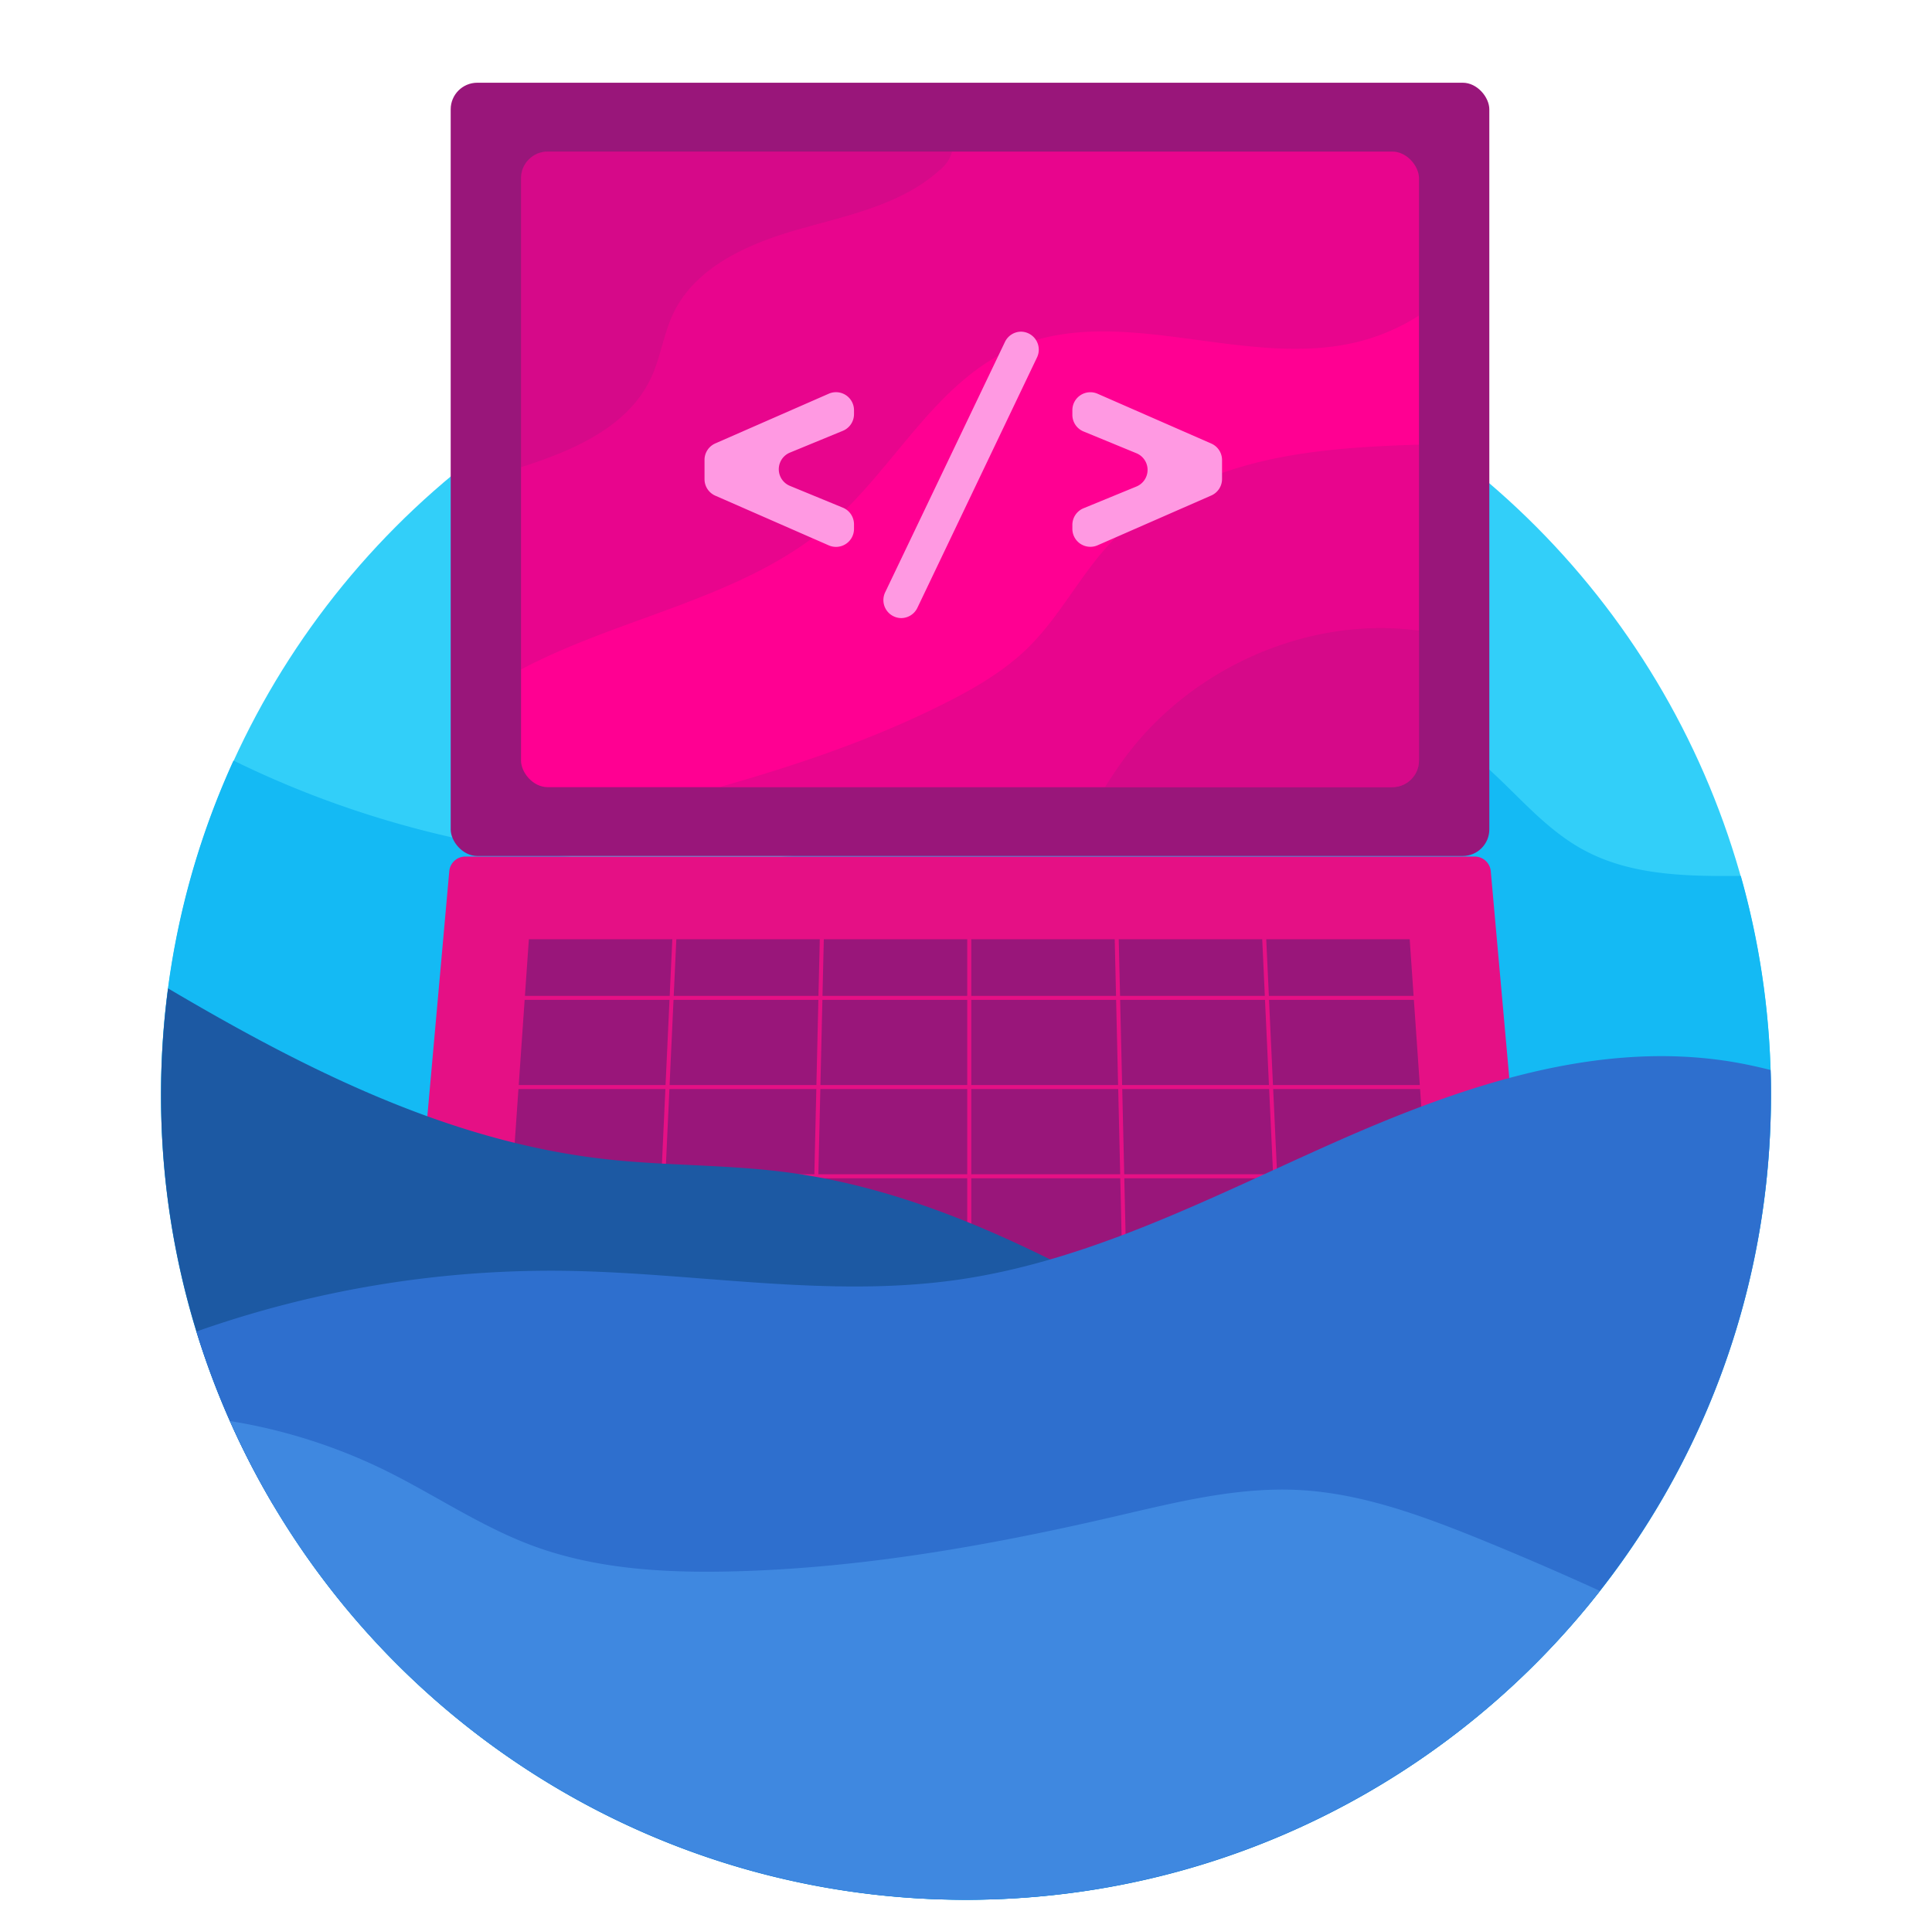 <svg id="Layer_1" data-name="Layer 1" xmlns="http://www.w3.org/2000/svg" viewBox="0 0 479.9 478.93"><defs><style>.cls-1{fill:#32cff9;}.cls-2{fill:#14baf4;}.cls-3{fill:#99167a;}.cls-4{fill:#ff0092;}.cls-5{fill:#e51085;}.cls-6{opacity:0.23;}.cls-7{fill:#ff99e2;}.cls-8{fill:#1c59a3;}.cls-9{fill:#2e6fce;}.cls-10{fill:#3f88e0;}</style></defs><title>ui2</title><circle class="cls-1" cx="239.95" cy="271.98" r="199.95"/><path class="cls-2" d="M239.95,471.93c110.43,0,199.95-89.52,199.95-199.95a200.09,200.09,0,0,0-7.49-54.39c-13.94.13-27.78-.13-39.59-6.75S373.33,192.42,362.18,185c-15.85-10.57-36.66-10.85-55.17-6.3s-35.62,13.41-53.44,20.15C190.77,222.61,118.2,218.5,58,188.93A199.2,199.2,0,0,0,40,272C40,382.41,129.52,471.93,239.95,471.93Z"/><rect class="cls-3" x="111.95" y="20.55" width="257.99" height="192.09" rx="6.61" ry="6.61"/><rect class="cls-4" x="129.42" y="37.66" width="223.05" height="157.88" rx="6.61" ry="6.61"/><path class="cls-5" d="M375.58,324.5H106.31a4,4,0,0,1-4-4.34l9.29-103.75a4,4,0,0,1,4-3.63H366.3a4,4,0,0,1,4,3.63l9.29,103.75A4,4,0,0,1,375.58,324.5Z"/><polygon class="cls-3" points="166.3 248.38 130.32 248.38 128.85 269.54 165.32 269.54 166.3 248.38"/><polygon class="cls-3" points="166.32 269.54 202.79 269.54 203.28 248.38 167.3 248.38 166.32 269.54"/><polygon class="cls-3" points="131.37 233.33 130.39 247.38 166.35 247.38 167 233.32 131.37 233.32 131.37 233.33"/><polygon class="cls-3" points="354.21 291.7 352.74 270.54 316.25 270.54 317.23 291.7 354.21 291.7"/><polygon class="cls-3" points="165.28 270.54 128.78 270.54 127.31 291.7 164.3 291.7 165.28 270.54"/><polygon class="cls-3" points="159.02 314.86 163.13 316.86 163.22 314.86 159.02 314.86"/><path class="cls-3" d="M127.24,292.7l-0.35,5a2.71,2.71,0,0,0,1.52,2.29L157,313.86h6.31l1-21.16h-37Z"/><polygon class="cls-3" points="203.63 233.32 168 233.32 167.35 247.38 203.3 247.38 203.63 233.32"/><polygon class="cls-3" points="241.26 233.32 241.26 247.38 277.22 247.38 276.89 233.32 241.26 233.32"/><polygon class="cls-3" points="241.26 269.54 277.73 269.54 277.24 248.38 241.26 248.38 241.26 269.54"/><polygon class="cls-3" points="313.53 233.32 277.89 233.32 278.22 247.38 314.18 247.38 313.53 233.32"/><polygon class="cls-3" points="314.22 248.38 278.24 248.38 278.73 269.54 315.2 269.54 314.22 248.38"/><polygon class="cls-3" points="241.26 313.86 278.76 313.86 278.27 292.7 241.26 292.7 241.26 313.86"/><polygon class="cls-3" points="350.16 233.32 314.53 233.32 315.18 247.38 351.13 247.38 350.16 233.32"/><polygon class="cls-3" points="352.67 269.54 351.2 248.38 315.22 248.38 316.2 269.54 352.67 269.54"/><polygon class="cls-3" points="241.26 291.7 278.25 291.7 277.76 270.54 241.26 270.54 241.26 291.7"/><polygon class="cls-3" points="317.72 324 317.3 314.86 279.78 314.86 279.99 324 317.72 324"/><polygon class="cls-3" points="317.25 313.86 316.27 292.7 279.27 292.7 279.76 313.86 317.25 313.86"/><polygon class="cls-3" points="316.23 291.7 315.25 270.54 278.76 270.54 279.25 291.7 316.23 291.7"/><polygon class="cls-3" points="278.78 314.86 241.26 314.86 241.26 324 278.99 324 278.78 314.86"/><path class="cls-3" d="M340.85,313.86l13.52-13.79a2.69,2.69,0,0,0,.39-0.51l-0.48-6.86h-37l1,21.16h22.59Z"/><path class="cls-3" d="M179.88,325l11.21,5.44a2.72,2.72,0,0,0,1.19.27h130.9a2.72,2.72,0,0,0,1.94-.81l4.81-4.9h-150Z"/><polygon class="cls-3" points="330.91 324 339.87 314.86 318.3 314.86 318.72 324 330.91 324"/><polygon class="cls-3" points="240.26 314.86 202.74 314.86 202.53 324 240.26 324 240.26 314.86"/><polygon class="cls-3" points="202.77 270.54 166.28 270.54 165.3 291.7 202.28 291.7 202.77 270.54"/><polygon class="cls-3" points="201.74 314.86 164.22 314.86 164.11 317.34 177.82 324 201.53 324 201.74 314.86"/><polygon class="cls-3" points="202.26 292.7 165.25 292.7 164.27 313.86 201.77 313.86 202.26 292.7"/><polygon class="cls-3" points="240.26 233.32 204.63 233.32 204.3 247.38 240.26 247.38 240.26 233.32"/><polygon class="cls-3" points="240.26 248.38 204.28 248.38 203.79 269.54 240.26 269.54 240.26 248.38"/><polygon class="cls-3" points="240.26 270.54 203.77 270.54 203.28 291.7 240.26 291.7 240.26 270.54"/><polygon class="cls-3" points="240.26 292.7 203.26 292.7 202.77 313.86 240.26 313.86 240.26 292.7"/><g class="cls-6"><path class="cls-3" d="M345.87,37.65H136a6.61,6.61,0,0,0-6.61,6.61V166.32C154.52,153,184.9,148.7,206.36,130c15.85-13.84,25.94-34.88,45.18-43.42,26.4-11.72,57.66,5.28,85.71-1.65a51.51,51.51,0,0,0,15.23-6.55V44.26A6.61,6.61,0,0,0,345.87,37.65Z"/></g><g class="cls-6"><path class="cls-3" d="M136,37.65a6.61,6.61,0,0,0-6.61,6.61v71.81c13.09-4.18,26.59-10,32.3-22.16,2.43-5.19,3.14-11.06,5.63-16.21C172.92,66.17,186,60.5,198.28,57s25.54-6.13,35.06-14.68a9.13,9.13,0,0,0,3.16-4.65H136Z"/></g><g class="cls-6"><path class="cls-3" d="M345.87,195.53a6.61,6.61,0,0,0,6.61-6.61V110.45c-12.89.42-25.82,1.12-38.37,4-14.28,3.3-28.22,9.68-38.23,20.38-7.53,8-12.57,18.21-20.4,25.95-5.94,5.87-13.27,10.13-20.73,13.89-17.83,9-36.75,15.38-56,20.85H345.87Z"/></g><g class="cls-6"><path class="cls-3" d="M345.87,195.53a6.61,6.61,0,0,0,6.61-6.61V156.66C325.53,153,297,165.38,280.34,187c-2.1,2.73-4,5.58-5.84,8.5h71.37Z"/></g><path class="cls-7" d="M175,119v-4.76a4.47,4.47,0,0,1,2.68-4.09L205.87,97.8a4.47,4.47,0,0,1,6.26,4.09v1a4.47,4.47,0,0,1-2.77,4.13l-13.14,5.41a4.47,4.47,0,0,0,0,8.27l13.14,5.41a4.47,4.47,0,0,1,2.77,4.13v1.15a4.47,4.47,0,0,1-6.26,4.09l-28.24-12.37A4.47,4.47,0,0,1,175,119Z"/><path class="cls-7" d="M253.59,82.39h0a4.47,4.47,0,0,1,4,6.4L227.87,151a4.47,4.47,0,0,1-4,2.54h0a4.47,4.47,0,0,1-4-6.4l29.75-62.19A4.47,4.47,0,0,1,253.59,82.39Z"/><path class="cls-7" d="M269.14,126.26l13.14-5.4a4.47,4.47,0,0,0,0-8.27l-13.14-5.41a4.47,4.47,0,0,1-2.77-4.13V101.9a4.47,4.47,0,0,1,6.26-4.09l28.24,12.37a4.47,4.47,0,0,1,2.68,4.09V119a4.47,4.47,0,0,1-2.68,4.09l-28.24,12.37a4.47,4.47,0,0,1-6.26-4.09v-1A4.47,4.47,0,0,1,269.14,126.26Z"/><path class="cls-8" d="M300.56,334.54c-33.13-19-67.36-38.41-105.24-43.34-14.92-1.94-30.05-1.58-45-3.26-39-4.39-74.54-22.32-108.57-42.41A201.75,201.75,0,0,0,40,272,199,199,0,0,0,67.77,373.66c13.22,0.16,26.46-.17,39.61-0.69C173.44,370.34,240.83,362.9,300.56,334.54Z"/><path class="cls-9" d="M332.43,283.37c-30.8,13.61-61.2,29.76-94.53,34.54-32.47,4.65-65.4-1.84-98.19-2.23a264.56,264.56,0,0,0-90.92,15.09C73.9,412.51,150,471.93,239.95,471.93c110.43,0,199.95-89.52,199.95-199.95,0-2.07,0-4.13-.1-6.18-3.22-.81-6.47-1.52-9.76-2.06C396.8,258.31,363.23,269.76,332.43,283.37Z"/><path class="cls-10" d="M57.12,353a200,200,0,0,0,340.29,42.2q-15.34-7-31-13.35c-14.18-5.7-28.83-11-44.1-11.73s-30.41,3.12-45.34,6.58c-31.41,7.28-63.35,12.94-95.59,13.67-16.61.37-33.54-.63-49.11-6.41-13-4.83-24.57-12.82-37-18.9A137.4,137.4,0,0,0,57.12,353Z"/></svg>